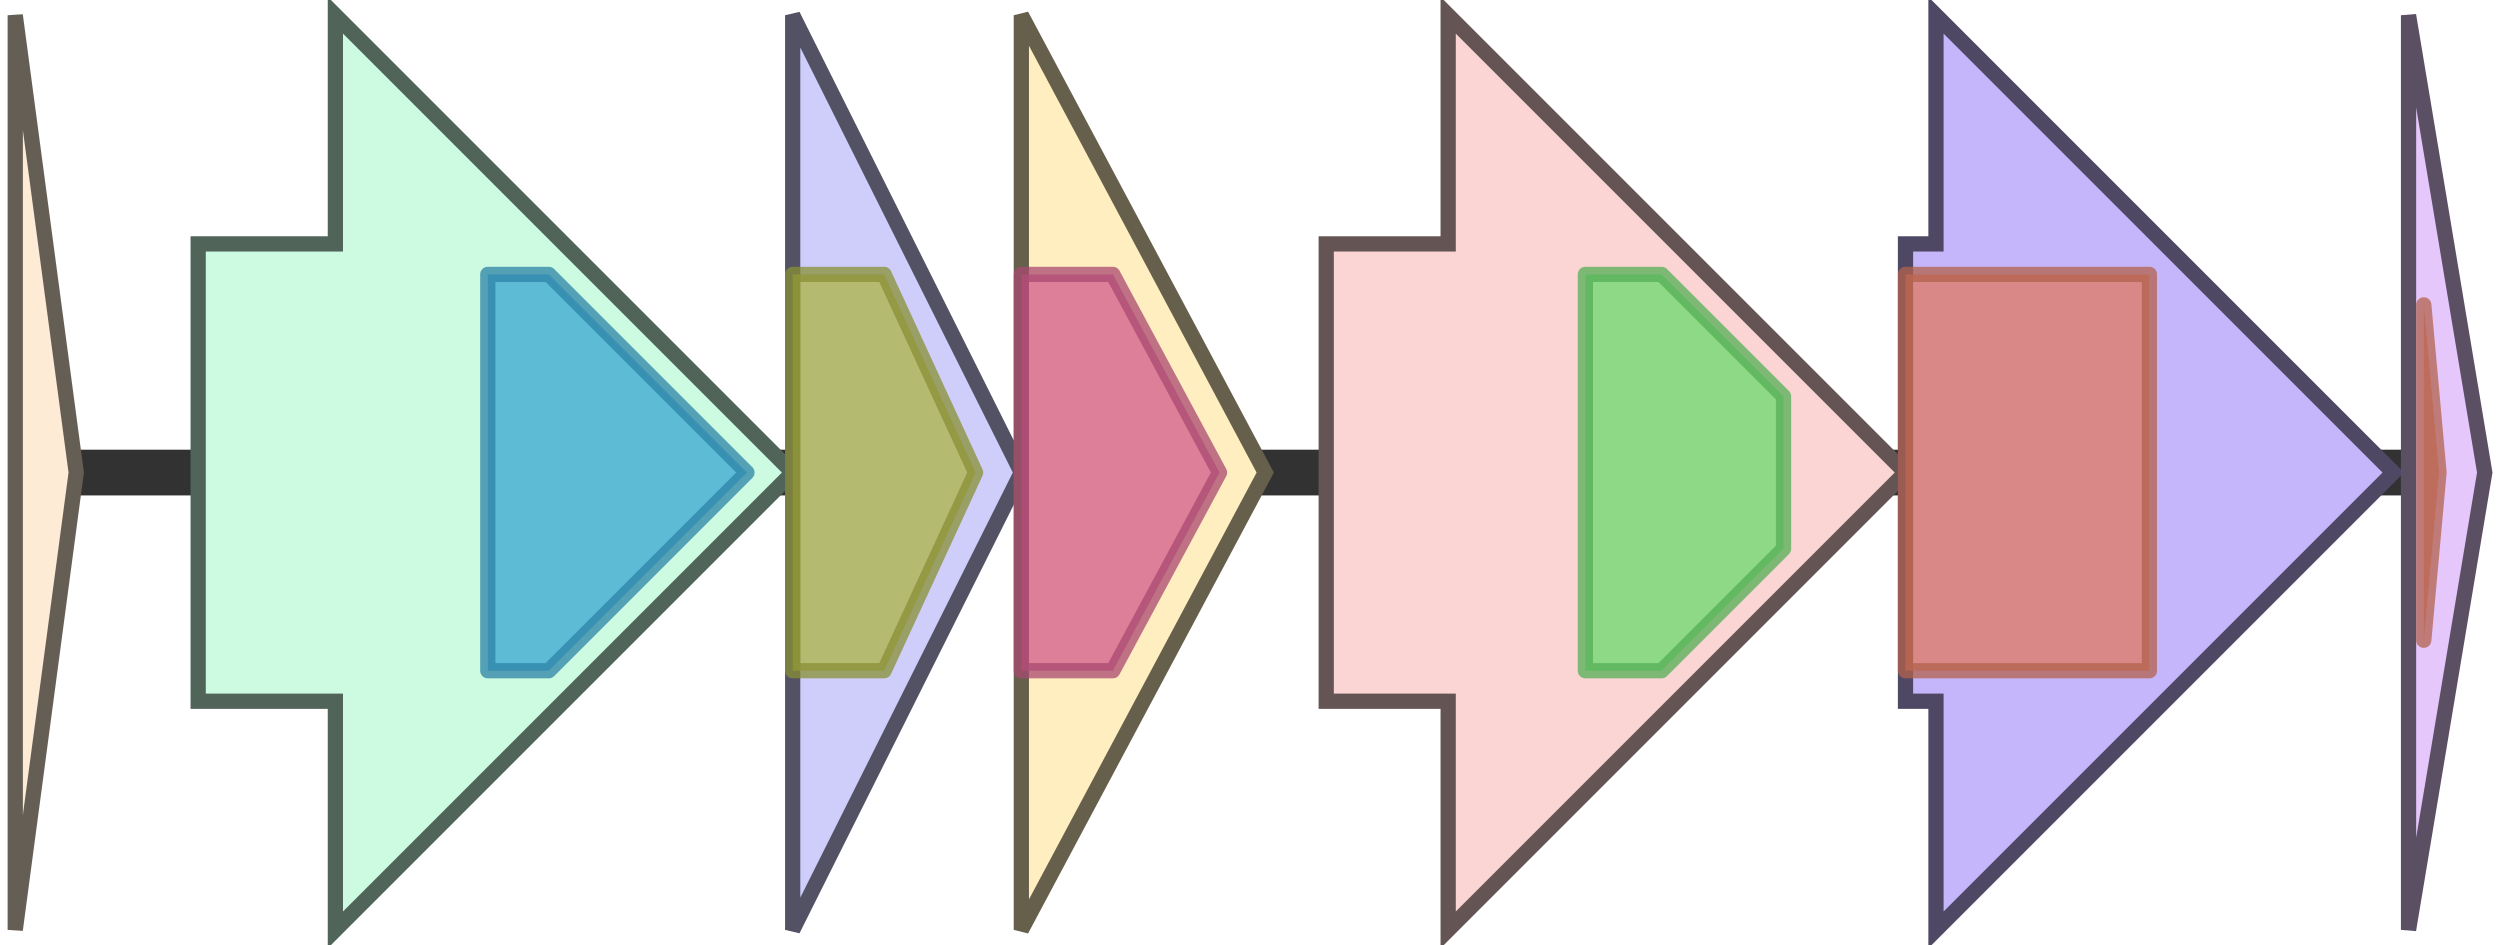 <svg version="1.1" baseProfile="full" xmlns="http://www.w3.org/2000/svg" width="164" height="62">
	<line x1="1" y1="31" x2="163" y2="31" style="stroke:rgb(50,50,50); stroke-width:3 "/>
	<g>
		<title>cpsIaD</title>
		<polygon class="cpsIaD" points="1,16 1,16 1,1 5,31 1,61 1,46 1,46" fill="rgb(253,235,213)" fill-opacity="1.0" stroke="rgb(101,94,85)" stroke-width="1" />
	</g>
	<g>
		<title>cpsIaE</title>
		<polygon class="cpsIaE" points="13,16 22,16 22,1 52,31 22,61 22,46 13,46" fill="rgb(204,251,226)" fill-opacity="1.0" stroke="rgb(81,100,90)" stroke-width="1" />
		<g>
			<title>PF02397</title>
			<polygon class="PF02397" points="32,18 36,18 49,31 36,44 32,44" stroke-linejoin="round" width="18" height="26" fill="rgb(57,165,209)" stroke="rgb(45,131,167)" stroke-width="1" opacity="0.75" />
		</g>
	</g>
	<g>
		<title>cpsIaF</title>
		<polygon class="cpsIaF" points="52,16 52,16 52,1 67,31 52,61 52,46 52,46" fill="rgb(207,206,251)" fill-opacity="1.0" stroke="rgb(82,82,100)" stroke-width="1" />
		<g>
			<title>PF08660</title>
			<polygon class="PF08660" points="52,18 58,18 64,31 58,44 52,44" stroke-linejoin="round" width="14" height="26" fill="rgb(171,179,66)" stroke="rgb(136,143,52)" stroke-width="1" opacity="0.75" />
		</g>
	</g>
	<g>
		<title>cpsIaG</title>
		<polygon class="cpsIaG" points="67,16 67,16 67,1 83,31 67,61 67,46 67,46" fill="rgb(254,238,192)" fill-opacity="1.0" stroke="rgb(101,95,76)" stroke-width="1" />
		<g>
			<title>PF04101</title>
			<polygon class="PF04101" points="67,18 73,18 80,31 73,44 67,44" stroke-linejoin="round" width="15" height="26" fill="rgb(211,90,140)" stroke="rgb(168,72,112)" stroke-width="1" opacity="0.75" />
		</g>
	</g>
	<g>
		<title>cpsIaH</title>
		<polygon class="cpsIaH" points="87,16 95,16 95,1 125,31 95,61 95,46 87,46" fill="rgb(250,213,212)" fill-opacity="1.0" stroke="rgb(100,85,84)" stroke-width="1" />
		<g>
			<title>PF04932</title>
			<polygon class="PF04932" points="104,18 109,18 117,26 117,36 109,44 104,44" stroke-linejoin="round" width="13" height="26" fill="rgb(106,219,107)" stroke="rgb(84,175,85)" stroke-width="1" opacity="0.75" />
		</g>
	</g>
	<g>
		<title>cpsIaI</title>
		<polygon class="cpsIaI" points="125,16 127,16 127,1 157,31 127,61 127,46 125,46" fill="rgb(197,181,250)" fill-opacity="1.0" stroke="rgb(78,72,100)" stroke-width="1" />
		<g>
			<title>PF00535</title>
			<rect class="PF00535" x="125" y="18" stroke-linejoin="round" width="16" height="26" fill="rgb(224,122,96)" stroke="rgb(179,97,76)" stroke-width="1" opacity="0.75" />
		</g>
	</g>
	<g>
		<title>cpsIaJ</title>
		<polygon class="cpsIaJ" points="158,16 158,16 158,1 163,31 158,61 158,46 158,46" fill="rgb(229,199,252)" fill-opacity="1.0" stroke="rgb(91,79,100)" stroke-width="1" />
		<g>
			<title>PF00535</title>
			<polygon class="PF00535" points="159,20 160,31 159,42" stroke-linejoin="round" width="4" height="26" fill="rgb(224,122,96)" stroke="rgb(179,97,76)" stroke-width="1" opacity="0.75" />
		</g>
	</g>
</svg>
